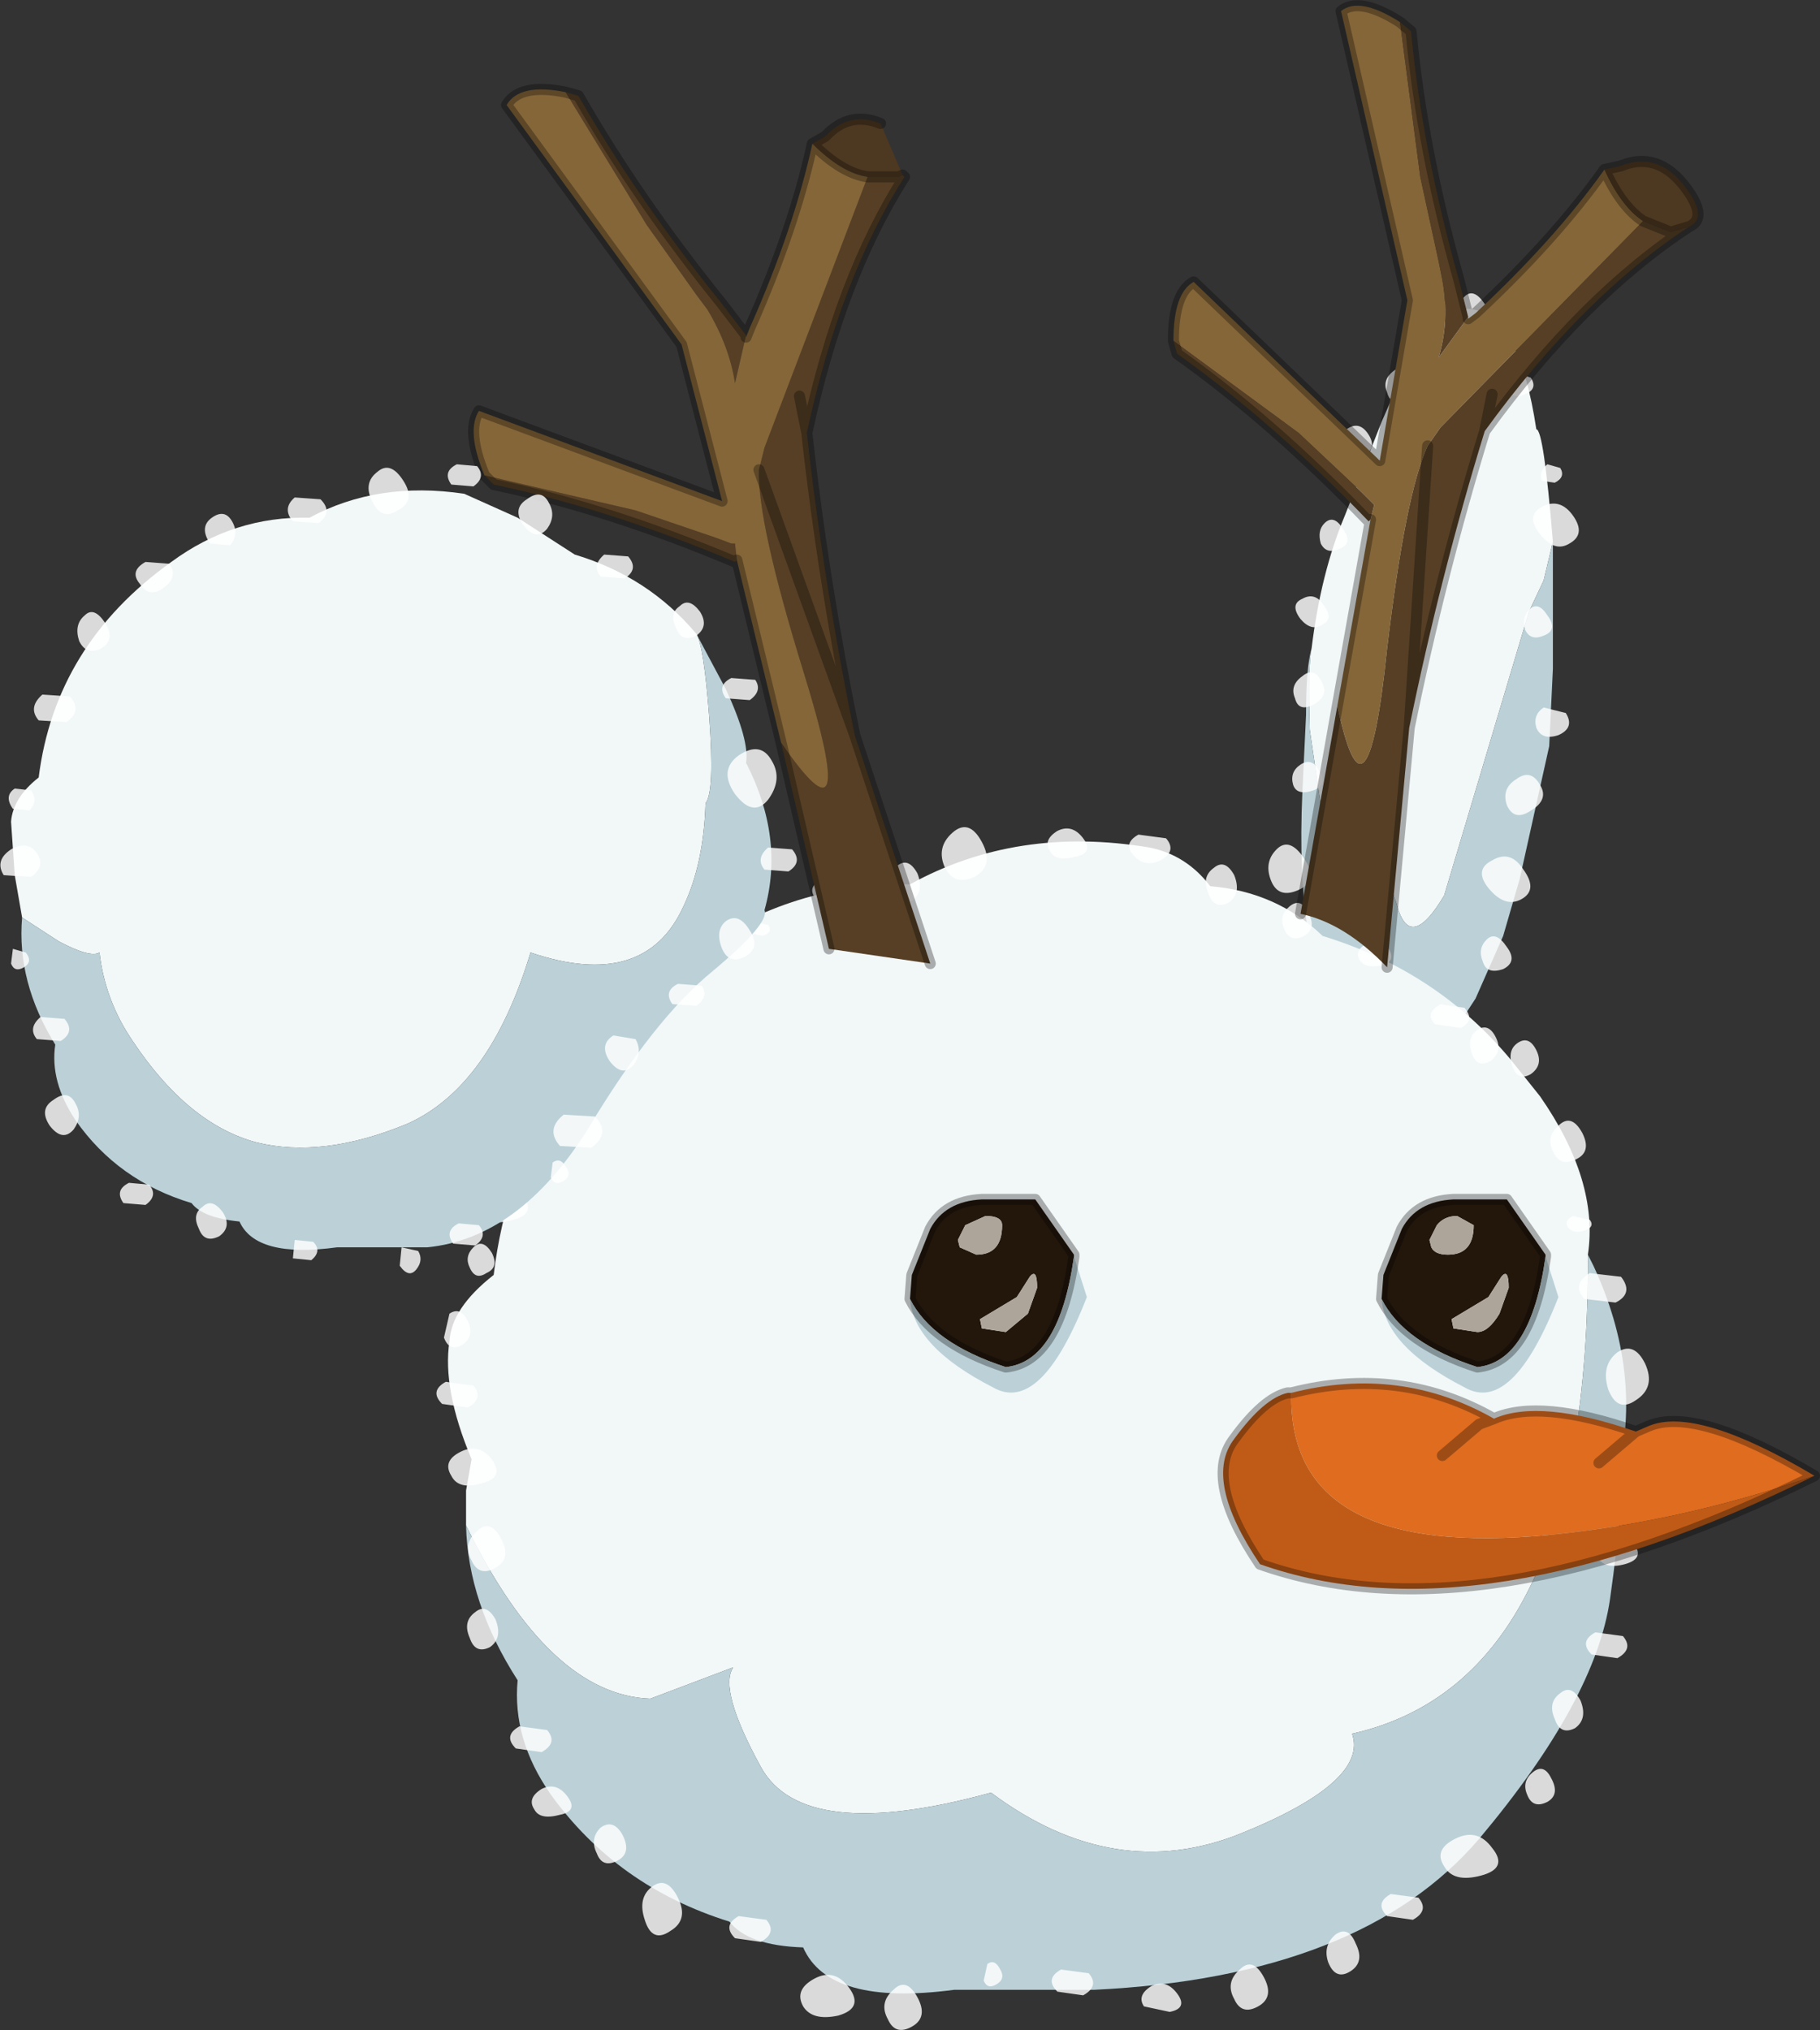 <?xml version="1.0" encoding="UTF-8" standalone="no"?>
<svg xmlns:xlink="http://www.w3.org/1999/xlink" height="55.1px" width="49.4px" xmlns="http://www.w3.org/2000/svg">
  <rect width="100%" height="100%" fill="#333333" stroke="none"/>
  <g transform="matrix(1.0, 0.0, 0.0, 1.0, 27.8, 53.95)">
    <use data-characterId="140" height="55.1" transform="matrix(1.0, 0.0, 0.0, 1.0, -27.8, -53.95)" width="49.4" xlink:href="#decoration202-shape0"/>
  </g>
  <defs>
    <g id="decoration202-shape0" transform="matrix(1.0, 0.0, 0.0, 1.0, 27.8, 53.95)">
      <path d="M14.35 -39.25 L14.1 -38.2 13.7 -37.35 11.4 -29.65 Q10.45 -28.05 10.1 -29.45 9.85 -30.05 9.85 -31.1 9.0 -28.5 8.45 -29.95 8.15 -30.7 8.05 -32.1 L7.75 -34.15 Q7.7 -35.95 7.8 -36.35 8.05 -38.4 8.7 -39.95 L9.7 -42.5 Q10.6 -44.6 10.95 -44.65 11.6 -45.7 12.2 -45.55 13.45 -45.3 13.9 -42.3 14.1 -42.3 14.35 -39.25" fill="#f2f7f8" fill-rule="evenodd" stroke="none"/>
      <path d="M7.8 -36.35 Q7.7 -35.95 7.75 -34.15 L8.05 -32.1 Q8.15 -30.7 8.45 -29.95 9.0 -28.5 9.85 -31.1 9.85 -30.05 10.1 -29.45 10.45 -28.05 11.4 -29.65 L13.7 -37.35 14.1 -38.2 14.35 -39.25 14.35 -35.8 14.25 -33.7 13.45 -30.1 13.0 -28.55 12.25 -26.85 11.4 -25.55 Q11.05 -25.05 9.35 -26.7 7.65 -28.35 7.7 -28.7 7.45 -30.2 7.55 -32.45 L7.65 -34.55 Q7.65 -35.85 7.8 -36.35" fill="#bbd1d7" fill-rule="evenodd" stroke="none"/>
      <path d="M11.05 -45.25 Q10.75 -45.55 11.1 -45.75 11.4 -45.9 11.65 -45.55 11.85 -45.2 11.6 -45.05 11.3 -44.9 11.05 -45.25 M11.85 -45.3 Q11.7 -45.65 11.95 -45.9 12.2 -46.15 12.5 -45.7 12.8 -45.3 12.4 -45.1 11.95 -44.95 11.85 -45.3 M13.75 -43.7 Q13.95 -43.4 13.6 -43.25 13.25 -43.1 13.15 -43.4 13.05 -43.65 13.3 -43.85 L13.75 -43.7 M14.4 -40.85 L14.05 -40.9 Q13.95 -41.15 14.2 -41.35 L14.55 -41.25 Q14.7 -41.0 14.4 -40.85 M14.8 -39.2 Q14.4 -38.95 14.0 -39.45 13.6 -39.95 14.05 -40.2 14.55 -40.45 14.9 -39.95 15.25 -39.45 14.8 -39.2 M14.2 -37.25 Q14.5 -36.85 14.1 -36.7 13.75 -36.55 13.6 -36.85 13.5 -37.2 13.7 -37.4 13.95 -37.65 14.2 -37.25 M10.4 -43.15 Q9.95 -42.9 9.85 -43.3 9.7 -43.65 10.05 -43.9 10.35 -44.15 10.55 -43.8 10.8 -43.4 10.4 -43.15 M8.55 -41.75 Q8.45 -42.1 8.75 -42.3 9.1 -42.55 9.35 -42.15 9.6 -41.75 9.15 -41.55 8.7 -41.4 8.55 -41.75 M7.55 -37.7 Q7.9 -37.9 8.15 -37.5 8.4 -37.15 8.1 -37.0 7.8 -36.8 7.5 -37.15 7.2 -37.55 7.55 -37.7 M8.05 -39.2 Q7.95 -39.55 8.15 -39.75 8.4 -40.0 8.65 -39.6 8.95 -39.2 8.55 -39.05 8.2 -38.9 8.05 -39.2 M7.35 -35.0 Q7.2 -35.35 7.55 -35.6 7.85 -35.85 8.05 -35.5 8.3 -35.1 7.9 -34.85 7.45 -34.6 7.35 -35.0 M7.3 -32.65 Q7.2 -33.0 7.5 -33.2 7.8 -33.4 8.0 -33.05 8.25 -32.65 7.85 -32.5 7.4 -32.35 7.3 -32.65 M8.45 -28.2 Q8.7 -27.85 8.4 -27.7 8.1 -27.5 7.8 -27.85 7.5 -28.25 7.85 -28.4 8.2 -28.6 8.45 -28.2 M6.7 -30.05 Q6.5 -30.55 6.85 -30.9 7.2 -31.25 7.6 -30.65 8.0 -30.05 7.45 -29.8 6.9 -29.55 6.7 -30.05 M9.05 -26.3 Q8.9 -26.65 9.25 -26.9 9.55 -27.15 9.75 -26.8 10.0 -26.4 9.6 -26.15 9.15 -25.9 9.05 -26.3 M14.7 -34.6 Q14.95 -34.2 14.5 -34.0 14.05 -33.85 13.9 -34.2 13.8 -34.55 14.1 -34.75 L14.7 -34.6 M13.1 -32.1 Q12.95 -32.55 13.35 -32.8 13.75 -33.1 14.0 -32.65 14.25 -32.25 13.75 -31.95 13.3 -31.65 13.1 -32.1 M13.5 -29.55 Q13.05 -29.3 12.6 -29.85 12.2 -30.35 12.7 -30.6 13.2 -30.9 13.55 -30.35 13.95 -29.8 13.5 -29.55 M12.55 -28.45 Q12.8 -28.7 13.1 -28.25 13.4 -27.85 13.0 -27.65 12.55 -27.5 12.45 -27.85 12.3 -28.2 12.55 -28.45 M11.35 -25.4 Q11.25 -25.75 11.55 -25.95 11.85 -26.15 12.05 -25.8 12.3 -25.4 11.9 -25.25 11.45 -25.1 11.35 -25.4" fill="#ffffff" fill-opacity="0.82" fill-rule="evenodd" stroke="none"/>
      <path d="M-15.15 -12.55 L-15.15 -13.5 -15.0 -14.35 Q-15.8 -16.25 -15.6 -17.55 -15.55 -18.45 -14.4 -19.35 -13.75 -24.8 -8.9 -28.15 -6.25 -30.0 -3.1 -29.95 -0.2 -31.55 3.4 -30.95 4.4 -30.75 5.05 -29.9 6.85 -29.75 8.1 -28.55 11.2 -27.6 13.2 -25.2 L14.0 -24.2 Q15.6 -21.9 15.3 -19.9 15.35 -8.35 8.9 -6.9 9.35 -5.6 5.9 -4.2 2.45 -2.8 -0.9 -5.3 -6.0 -3.9 -7.15 -6.0 -8.3 -8.1 -7.9 -8.7 L-10.15 -7.85 Q-12.9 -7.95 -15.15 -12.55" fill="#f2f7f8" fill-rule="evenodd" stroke="none"/>
      <path d="M-15.15 -12.55 Q-12.9 -7.95 -10.15 -7.85 L-7.9 -8.7 Q-8.3 -8.1 -7.15 -6.0 -6.0 -3.9 -0.9 -5.3 2.45 -2.8 5.9 -4.2 9.35 -5.6 8.9 -6.9 15.35 -8.35 15.3 -19.9 L15.45 -19.6 Q16.8 -16.7 16.1 -13.9 16.3 -13.35 15.9 -10.55 15.5 -7.8 12.35 -4.05 9.15 -0.3 1.9 0.05 L-1.9 0.05 Q-5.3 0.5 -6.0 -1.1 -7.5 -1.15 -8.0 -1.8 -11.05 -2.75 -12.85 -5.25 -13.9 -6.75 -13.75 -8.35 -15.1 -10.45 -15.15 -12.55" fill="#bbd1d7" fill-rule="evenodd" stroke="none"/>
      <path d="M1.6 -31.2 Q1.9 -30.8 1.4 -30.7 0.85 -30.55 0.7 -30.85 0.5 -31.15 0.9 -31.4 1.3 -31.6 1.6 -31.2 M3.85 -31.2 Q4.15 -30.85 3.7 -30.6 3.3 -30.4 3.0 -30.7 2.65 -31.05 3.1 -31.3 L3.85 -31.2 M7.6 -28.55 Q7.2 -28.35 7.05 -28.75 6.9 -29.1 7.2 -29.35 7.5 -29.6 7.7 -29.2 7.95 -28.75 7.6 -28.55 M9.3 -28.35 L9.9 -28.2 Q10.1 -27.85 9.7 -27.75 9.25 -27.65 9.1 -27.9 8.95 -28.15 9.3 -28.35 M5.55 -29.45 Q5.15 -29.25 5.0 -29.7 4.8 -30.15 5.15 -30.4 5.45 -30.65 5.7 -30.2 5.9 -29.7 5.55 -29.45 M12.15 -25.35 Q12.0 -25.8 12.3 -26.0 12.6 -26.2 12.8 -25.8 13.0 -25.4 12.65 -25.15 12.3 -24.95 12.15 -25.35 M11.15 -26.15 Q10.85 -26.45 11.3 -26.7 L11.95 -26.6 Q12.25 -26.25 11.85 -26.05 L11.15 -26.15 M13.9 -25.45 Q14.1 -25.05 13.75 -24.8 13.4 -24.6 13.25 -25.0 13.1 -25.45 13.4 -25.65 13.7 -25.85 13.9 -25.45 M16.2 -19.3 Q16.55 -18.85 16.05 -18.6 L15.2 -18.7 Q14.85 -19.1 15.35 -19.4 L16.2 -19.3 M15.2 -20.55 Q14.9 -20.45 14.75 -20.65 14.65 -20.85 14.9 -20.95 L15.35 -20.85 Q15.5 -20.65 15.2 -20.55 M14.5 -23.4 Q14.85 -23.75 15.15 -23.2 15.4 -22.7 15.0 -22.5 14.55 -22.25 14.35 -22.7 14.15 -23.1 14.5 -23.4 M15.85 -13.7 Q15.6 -14.15 16.0 -14.5 16.35 -14.85 16.65 -14.3 16.95 -13.75 16.5 -13.5 16.05 -13.25 15.85 -13.7 M15.85 -16.25 Q15.65 -16.9 16.1 -17.25 16.55 -17.55 16.85 -16.95 17.15 -16.3 16.6 -15.95 16.1 -15.6 15.85 -16.25 M1.75 -0.4 Q2.05 -0.05 1.6 0.2 L0.9 0.1 Q0.55 -0.25 1.0 -0.5 L1.75 -0.4 M6.5 -0.3 Q6.8 0.25 6.35 0.5 5.9 0.75 5.7 0.3 5.45 -0.15 5.85 -0.5 6.2 -0.85 6.5 -0.3 M8.25 -0.7 Q8.1 -1.15 8.45 -1.45 8.8 -1.7 9.0 -1.2 9.25 -0.7 8.85 -0.45 8.45 -0.2 8.25 -0.7 M9.95 -2.55 L10.7 -2.45 Q11.0 -2.1 10.55 -1.85 L9.85 -1.95 Q9.5 -2.3 9.95 -2.55 M16.3 -11.5 Q15.75 -11.35 15.55 -11.7 15.35 -12.05 15.8 -12.25 16.2 -12.5 16.55 -12.05 16.85 -11.65 16.3 -11.5 M16.1 -8.95 L15.4 -9.05 Q15.05 -9.4 15.5 -9.65 L16.25 -9.55 Q16.55 -9.2 16.1 -8.95 M14.4 -7.3 Q14.2 -7.75 14.55 -8.0 14.85 -8.25 15.1 -7.8 15.3 -7.3 14.95 -7.05 14.55 -6.85 14.4 -7.3 M14.2 -5.05 Q13.8 -4.85 13.65 -5.25 13.5 -5.6 13.8 -5.85 14.1 -6.1 14.3 -5.7 14.55 -5.25 14.2 -5.05 M11.7 -4.05 Q12.3 -4.35 12.7 -3.8 13.15 -3.25 12.4 -3.05 11.65 -2.85 11.4 -3.3 11.1 -3.75 11.7 -4.05 M3.25 0.5 Q3.05 0.2 3.45 -0.05 3.85 -0.25 4.15 0.15 4.45 0.55 3.95 0.65 L3.25 0.5 M-11.25 -25.4 Q-11.65 -25.2 -11.8 -25.65 -12.0 -26.1 -11.65 -26.35 -11.35 -26.6 -11.1 -26.15 -10.9 -25.65 -11.25 -25.4 M-10.15 -28.1 Q-9.85 -28.35 -9.65 -27.95 -9.4 -27.5 -9.75 -27.3 -10.15 -27.1 -10.3 -27.5 L-10.15 -28.1 M-1.15 -31.1 Q-0.8 -30.45 -1.35 -30.15 -1.9 -29.9 -2.15 -30.4 -2.4 -30.95 -1.95 -31.35 -1.5 -31.75 -1.15 -31.1 M-7.1 -28.55 L-7.55 -28.65 -7.4 -28.95 -6.95 -28.85 Q-6.8 -28.65 -7.1 -28.55 M-5.55 -30.05 L-4.9 -30.0 Q-4.65 -29.65 -5.05 -29.45 L-5.65 -29.55 Q-5.9 -29.85 -5.55 -30.05 M-3.6 -29.75 Q-3.8 -30.2 -3.45 -30.45 -3.15 -30.7 -2.9 -30.25 -2.7 -29.75 -3.05 -29.5 -3.45 -29.3 -3.6 -29.75 M-13.3 -23.45 Q-13.5 -23.7 -13.25 -23.85 L-12.75 -23.8 Q-12.6 -23.55 -12.85 -23.4 L-13.3 -23.45 M-14.6 -19.4 Q-14.9 -19.2 -15.05 -19.55 -15.2 -19.85 -14.95 -20.1 -14.7 -20.35 -14.45 -19.95 -14.25 -19.55 -14.6 -19.4 M-13.85 -20.85 Q-14.5 -20.65 -14.7 -21.05 -14.95 -21.45 -14.45 -21.7 -13.95 -21.95 -13.6 -21.5 -13.25 -21.0 -13.85 -20.85 M-15.75 -17.65 L-15.6 -18.3 Q-15.3 -18.5 -15.1 -18.1 -14.9 -17.7 -15.25 -17.45 -15.6 -17.25 -15.75 -17.65 M-15.3 -14.55 Q-14.8 -14.8 -14.45 -14.35 -14.1 -13.85 -14.7 -13.7 -15.35 -13.5 -15.55 -13.9 -15.8 -14.3 -15.3 -14.55 M-15.7 -16.45 L-14.95 -16.35 Q-14.65 -16.0 -15.1 -15.75 L-15.8 -15.85 Q-16.15 -16.2 -15.7 -16.45 M-15.0 -11.6 Q-15.25 -12.05 -14.85 -12.4 -14.5 -12.75 -14.2 -12.2 -13.9 -11.65 -14.35 -11.4 -14.8 -11.15 -15.0 -11.6 M-14.9 -10.2 Q-14.6 -10.45 -14.35 -10.0 -14.15 -9.5 -14.5 -9.25 -14.9 -9.05 -15.05 -9.5 -15.25 -9.95 -14.9 -10.2 M-13.1 -6.4 L-13.8 -6.5 Q-14.15 -6.85 -13.7 -7.1 L-12.95 -7.0 Q-12.65 -6.65 -13.1 -6.4 M-11.05 -3.45 Q-11.45 -3.25 -11.6 -3.65 -11.8 -4.05 -11.5 -4.35 -11.15 -4.6 -10.9 -4.15 -10.65 -3.65 -11.05 -3.45 M-12.6 -4.7 Q-13.15 -4.55 -13.3 -4.85 -13.5 -5.15 -13.1 -5.4 -12.7 -5.6 -12.4 -5.2 -12.1 -4.8 -12.6 -4.7 M-9.4 -2.45 Q-9.1 -1.85 -9.6 -1.55 -10.1 -1.2 -10.3 -1.85 -10.5 -2.45 -10.1 -2.75 -9.7 -3.05 -9.4 -2.45 M-7.15 -1.25 L-7.85 -1.35 Q-8.2 -1.7 -7.75 -1.95 L-7.0 -1.85 Q-6.7 -1.5 -7.15 -1.25 M-0.75 -0.1 Q-1.0 0.05 -1.1 -0.2 L-1.0 -0.65 Q-0.8 -0.8 -0.65 -0.5 -0.5 -0.25 -0.75 -0.1 M-6.0 0.5 Q-6.25 0.05 -5.7 -0.25 -5.15 -0.55 -4.75 0.0 -4.35 0.55 -5.05 0.75 -5.75 0.9 -6.0 0.5 M-3.7 0.85 Q-3.95 0.4 -3.55 0.05 -3.2 -0.3 -2.9 0.25 -2.6 0.8 -3.05 1.05 -3.5 1.3 -3.7 0.85" fill="#ffffff" fill-opacity="0.82" fill-rule="evenodd" stroke="none"/>
      <path d="M-5.75 -50.05 L-5.4 -50.25 Q-4.75 -50.95 -3.9 -50.6 L-3.3 -49.2 -3.4 -49.15 -4.25 -49.15 Q-4.95 -49.25 -5.75 -50.05" fill="#4d3821" fill-rule="evenodd" stroke="none"/>
      <path d="M-12.45 -51.45 L-12.1 -51.35 Q-10.5 -48.55 -8.2 -45.7 L-7.55 -44.85 -7.85 -43.55 Q-8.0 -44.55 -8.6 -45.55 L-8.9 -45.95 -10.25 -47.85 -12.45 -51.45 M-3.3 -49.2 L-3.25 -49.15 Q-5.0 -46.4 -5.9 -42.2 -5.45 -38.15 -4.6 -34.0 L-2.55 -27.8 -5.3 -28.2 -6.6 -33.8 Q-4.4 -30.6 -6.0 -35.75 -7.25 -39.8 -7.2 -41.2 L-7.05 -41.8 -4.25 -49.15 -3.4 -49.15 -3.3 -49.2 M-7.8 -38.75 L-7.85 -38.7 Q-11.3 -40.15 -14.4 -40.8 L-14.65 -41.05 -10.55 -40.1 -8.35 -39.35 -7.95 -39.2 -7.85 -39.2 -7.8 -38.75 M-7.2 -41.2 L-4.6 -34.0 -7.2 -41.2 M-6.1 -43.2 L-5.9 -42.2 -6.1 -43.2" fill="#563f25" fill-rule="evenodd" stroke="none"/>
      <path d="M-14.65 -41.05 Q-15.15 -42.25 -14.8 -42.8 L-8.2 -40.35 -9.3 -44.6 -14.05 -51.1 Q-13.7 -51.7 -12.45 -51.45 L-10.25 -47.85 -8.9 -45.95 -8.6 -45.55 Q-8.0 -44.55 -7.85 -43.55 L-7.55 -44.85 -7.55 -44.8 -7.45 -45.05 Q-6.25 -47.75 -5.75 -50.05 -4.95 -49.25 -4.25 -49.15 L-7.05 -41.8 -7.2 -41.2 Q-7.25 -39.8 -6.0 -35.75 -4.4 -30.6 -6.6 -33.8 L-7.8 -38.75 -7.85 -39.2 -7.95 -39.2 -8.35 -39.35 -10.55 -40.1 -14.65 -41.05" fill="#856638" fill-rule="evenodd" stroke="none"/>
      <path d="M-14.65 -41.05 Q-15.15 -42.25 -14.8 -42.8 L-8.2 -40.35 -9.3 -44.6 -14.05 -51.1 Q-13.7 -51.7 -12.45 -51.45 L-12.1 -51.35 Q-10.5 -48.55 -8.2 -45.7 L-7.55 -44.85 -7.55 -44.8 -7.45 -45.05 Q-6.25 -47.75 -5.75 -50.05 L-5.4 -50.25 Q-4.75 -50.95 -3.9 -50.6 M-3.25 -49.15 Q-5.0 -46.4 -5.9 -42.2 -5.45 -38.15 -4.6 -34.0 L-2.55 -27.8 M-5.3 -28.2 L-6.6 -33.8 -7.8 -38.75 M-7.85 -38.7 Q-11.3 -40.15 -14.4 -40.8 L-14.65 -41.05 M-4.25 -49.15 L-3.4 -49.15 -3.3 -49.2 M-4.25 -49.15 Q-4.95 -49.25 -5.75 -50.05 M-5.9 -42.2 L-6.1 -43.2 M-4.6 -34.0 L-7.2 -41.2" fill="none" stroke="#000000" stroke-linecap="round" stroke-linejoin="round" stroke-opacity="0.302" stroke-width="0.3"/>
      <path d="M10.2 -53.35 L10.75 -49.15 11.25 -46.85 11.35 -46.35 Q11.55 -45.25 11.25 -44.25 L12.05 -45.35 12.05 -45.3 12.25 -45.45 Q14.4 -47.45 15.75 -49.35 16.2 -48.35 16.8 -47.95 L11.3 -42.35 10.95 -41.85 Q10.35 -40.55 9.85 -36.35 9.3 -31.0 8.5 -34.8 L9.4 -39.85 9.5 -40.25 9.45 -40.3 9.15 -40.6 7.45 -42.2 4.05 -44.7 Q4.05 -46.0 4.6 -46.3 L9.65 -41.45 10.4 -45.8 8.6 -53.65 Q9.1 -54.05 10.2 -53.35" fill="#856638" fill-rule="evenodd" stroke="none"/>
      <path d="M10.2 -53.35 L10.5 -53.1 Q10.8 -49.9 11.8 -46.35 L12.05 -45.35 11.25 -44.25 Q11.55 -45.25 11.35 -46.35 L11.25 -46.85 10.75 -49.15 10.2 -53.35 M18.05 -47.8 Q15.15 -45.9 12.5 -42.25 11.3 -38.35 10.45 -34.2 L9.85 -27.7 Q8.7 -28.9 7.5 -29.15 L8.5 -34.8 Q9.3 -31.0 9.85 -36.35 10.35 -40.55 10.95 -41.85 L11.3 -42.35 16.8 -47.95 17.55 -47.65 18.05 -47.8 M9.4 -39.85 L9.35 -39.8 Q6.75 -42.5 4.15 -44.35 L4.05 -44.7 7.45 -42.2 9.15 -40.6 9.45 -40.3 9.5 -40.25 9.4 -39.85 M12.7 -43.25 L12.5 -42.25 12.7 -43.25 M10.95 -41.85 L10.45 -34.2 10.95 -41.85" fill="#563f25" fill-rule="evenodd" stroke="none"/>
      <path d="M15.75 -49.35 L16.2 -49.45 Q17.3 -49.9 18.1 -48.65 18.5 -48.0 18.05 -47.8 L17.55 -47.65 16.8 -47.95 Q16.2 -48.35 15.75 -49.35" fill="#4d3821" fill-rule="evenodd" stroke="none"/>
      <path d="M12.05 -45.35 L11.8 -46.35 Q10.8 -49.9 10.5 -53.1 L10.2 -53.35 Q9.1 -54.05 8.6 -53.65 L10.4 -45.8 9.65 -41.45 4.6 -46.3 Q4.05 -46.0 4.05 -44.7 L4.15 -44.35 Q6.75 -42.5 9.35 -39.8 M12.05 -45.35 L12.05 -45.3 12.25 -45.45 Q14.4 -47.45 15.75 -49.35 L16.2 -49.45 Q17.3 -49.9 18.1 -48.65 18.5 -48.0 18.05 -47.8 15.15 -45.9 12.5 -42.25 11.3 -38.35 10.45 -34.2 L9.85 -27.7 M7.5 -29.15 L8.5 -34.8 9.4 -39.85 M16.8 -47.95 L17.55 -47.65 18.05 -47.8 M16.8 -47.95 Q16.2 -48.35 15.75 -49.35 M12.5 -42.25 L12.7 -43.25 M10.45 -34.2 L10.95 -41.85" fill="none" stroke="#000000" stroke-linecap="round" stroke-linejoin="round" stroke-opacity="0.302" stroke-width="0.3"/>
      <path d="M-27.2 -29.05 L-27.4 -30.2 -27.5 -31.65 Q-27.45 -32.3 -26.75 -32.85 -26.3 -36.45 -23.15 -38.7 -21.45 -39.95 -19.4 -39.9 -17.55 -40.9 -15.2 -40.55 L-13.75 -39.9 -12.2 -38.9 Q-10.2 -38.3 -8.9 -36.75 -8.7 -36.45 -8.55 -34.5 -8.4 -32.45 -8.65 -32.15 -8.7 -30.5 -9.25 -29.35 -10.3 -27.05 -13.4 -28.1 -14.5 -24.45 -16.75 -23.45 -19.05 -22.5 -20.85 -22.95 -22.7 -23.45 -24.2 -25.7 -24.95 -26.8 -25.1 -28.1 -25.35 -27.95 -26.2 -28.4 L-27.2 -29.05" fill="#f2f7f8" fill-rule="evenodd" stroke="none"/>
      <path d="M-8.9 -36.75 L-8.1 -35.25 Q-7.45 -33.85 -7.55 -33.25 -6.5 -31.2 -7.05 -29.25 -6.9 -28.9 -8.45 -27.6 -10.05 -26.3 -11.85 -23.3 -13.7 -20.35 -16.2 -20.1 L-18.65 -20.1 Q-20.85 -19.8 -21.3 -20.8 -22.3 -20.9 -22.6 -21.3 -24.6 -21.9 -25.75 -23.55 -26.45 -24.6 -26.3 -25.6 -27.35 -27.3 -27.2 -29.05 L-26.2 -28.4 Q-25.35 -27.95 -25.1 -28.1 -24.95 -26.8 -24.2 -25.7 -22.7 -23.45 -20.85 -22.95 -19.05 -22.5 -16.75 -23.45 -14.5 -24.45 -13.4 -28.1 -10.3 -27.05 -9.25 -29.35 -8.7 -30.5 -8.65 -32.15 -8.4 -32.45 -8.55 -34.5 -8.7 -36.45 -8.9 -36.75" fill="#bbd1d7" fill-rule="evenodd" stroke="none"/>
      <path d="M-8.8 -37.35 Q-8.55 -36.95 -8.9 -36.7 -9.3 -36.5 -9.45 -36.9 -9.65 -37.3 -9.35 -37.5 -9.1 -37.75 -8.8 -37.35 M-15.4 -41.35 L-14.85 -41.3 Q-14.6 -41.0 -14.95 -40.75 L-15.55 -40.8 Q-15.8 -41.15 -15.4 -41.35 M-16.85 -40.9 Q-16.5 -40.35 -17.0 -40.1 -17.45 -39.8 -17.7 -40.35 -17.95 -40.85 -17.55 -41.15 -17.2 -41.45 -16.85 -40.9 M-19.1 -40.4 Q-18.75 -40.05 -19.15 -39.75 L-19.85 -39.8 Q-20.15 -40.15 -19.8 -40.45 L-19.1 -40.4 M-12.9 -40.3 Q-12.7 -39.95 -12.95 -39.6 -13.25 -39.25 -13.6 -39.7 -13.9 -40.15 -13.5 -40.4 -13.1 -40.7 -12.9 -40.3 M-11.5 -38.3 Q-11.75 -38.6 -11.4 -38.9 L-10.75 -38.85 Q-10.45 -38.5 -10.85 -38.25 L-11.5 -38.3 M-10.6 -25.05 Q-10.9 -24.7 -11.25 -25.15 -11.55 -25.6 -11.15 -25.85 L-10.55 -25.75 Q-10.35 -25.4 -10.6 -25.05 M-7.45 -34.95 L-8.1 -35.0 Q-8.35 -35.35 -7.95 -35.55 L-7.3 -35.5 Q-7.1 -35.2 -7.45 -34.95 M-7.75 -33.45 Q-7.15 -33.85 -6.85 -33.3 -6.55 -32.8 -6.95 -32.25 -7.35 -31.75 -7.85 -32.4 -8.3 -33.05 -7.75 -33.45 M-7.05 -30.35 Q-7.3 -30.65 -6.95 -30.95 L-6.3 -30.9 Q-6.0 -30.55 -6.4 -30.3 L-7.05 -30.35 M-7.55 -28.0 Q-8.0 -27.75 -8.2 -28.2 -8.4 -28.7 -8.1 -28.95 -7.75 -29.2 -7.45 -28.7 -7.15 -28.25 -7.55 -28.0 M-9.55 -26.7 Q-9.8 -27.05 -9.4 -27.25 L-8.75 -27.2 Q-8.55 -26.9 -8.9 -26.65 L-9.55 -26.7 M-23.35 -38.0 Q-23.75 -37.7 -24.0 -38.1 -24.3 -38.45 -23.85 -38.7 L-23.2 -38.65 Q-22.95 -38.3 -23.35 -38.0 M-22.1 -39.2 Q-22.4 -39.65 -22.05 -39.9 -21.7 -40.15 -21.5 -39.8 -21.3 -39.45 -21.55 -39.15 L-22.1 -39.2 M-25.05 -36.35 Q-25.45 -36.15 -25.65 -36.55 -25.8 -37.0 -25.5 -37.25 -25.25 -37.5 -24.95 -37.05 -24.65 -36.6 -25.05 -36.35 M-27.45 -32.0 Q-27.7 -32.35 -27.4 -32.55 L-26.95 -32.5 Q-26.75 -32.2 -27.0 -31.95 L-27.45 -32.0 M-26.0 -34.35 L-26.75 -34.4 Q-27.05 -34.75 -26.65 -35.1 L-25.9 -35.05 Q-25.55 -34.65 -26.0 -34.35 M-26.95 -30.15 L-27.7 -30.2 Q-27.95 -30.6 -27.5 -30.9 -27.05 -31.15 -26.8 -30.8 -26.55 -30.45 -26.95 -30.15 M-27.1 -28.1 Q-26.9 -27.85 -27.15 -27.7 -27.4 -27.55 -27.5 -27.8 L-27.45 -28.2 -27.1 -28.1 M-26.8 -25.75 Q-27.05 -26.05 -26.7 -26.35 L-26.05 -26.3 Q-25.75 -25.95 -26.15 -25.7 L-26.8 -25.75 M-22.4 -20.6 Q-22.6 -21.0 -22.3 -21.2 -22.05 -21.45 -21.75 -21.05 -21.5 -20.65 -21.85 -20.4 -22.25 -20.2 -22.4 -20.6 M-24.45 -21.3 Q-24.7 -21.65 -24.3 -21.85 L-23.75 -21.8 Q-23.5 -21.5 -23.85 -21.25 L-24.45 -21.3 M-26.45 -23.4 Q-26.75 -23.85 -26.35 -24.1 -25.95 -24.4 -25.75 -24.0 -25.55 -23.65 -25.8 -23.3 -26.1 -22.95 -26.45 -23.4 M-12.5 -21.9 Q-12.75 -21.75 -12.85 -22.0 L-12.8 -22.4 Q-12.6 -22.55 -12.45 -22.3 -12.25 -22.05 -12.5 -21.9 M-11.75 -22.8 L-12.6 -22.85 Q-13.0 -23.3 -12.5 -23.7 L-11.65 -23.65 Q-11.2 -23.2 -11.75 -22.8 M-14.9 -20.15 L-15.5 -20.2 Q-15.75 -20.55 -15.35 -20.75 L-14.8 -20.7 Q-14.55 -20.4 -14.9 -20.15 M-19.35 -19.75 L-19.85 -19.8 -19.8 -20.3 -19.3 -20.25 Q-19.05 -20.0 -19.35 -19.75 M-16.5 -19.5 Q-16.7 -19.25 -16.95 -19.6 L-16.9 -20.1 -16.45 -20.0 Q-16.3 -19.75 -16.5 -19.5" fill="#ffffff" fill-opacity="0.82" fill-rule="evenodd" stroke="none"/>
      <path d="M16.6 -15.1 L15.6 -14.25 16.6 -15.1 16.95 -15.25 Q18.25 -15.8 21.45 -13.9 17.85 -12.65 14.3 -12.3 7.15 -11.6 7.25 -16.15 10.2 -16.9 12.75 -15.45 14.0 -16.0 16.6 -15.1 M11.35 -14.45 L12.35 -15.3 12.75 -15.45 12.35 -15.3 11.35 -14.45" fill="#df6c1f" fill-rule="evenodd" stroke="none"/>
      <path d="M21.45 -13.9 Q12.35 -9.4 6.4 -11.5 4.85 -13.8 5.7 -14.9 6.5 -16.0 7.15 -16.15 L7.25 -16.15 Q7.15 -11.6 14.3 -12.3 17.85 -12.65 21.45 -13.9" fill="#c05b17" fill-rule="evenodd" stroke="none"/>
      <path d="M15.6 -14.25 L16.6 -15.1 Q14.0 -16.0 12.75 -15.45 L12.35 -15.3 11.35 -14.45 M16.6 -15.1 L16.95 -15.25 Q18.25 -15.8 21.45 -13.9 12.35 -9.4 6.4 -11.5 4.85 -13.8 5.7 -14.9 6.5 -16.0 7.15 -16.15 L7.25 -16.15 Q10.2 -16.9 12.75 -15.45" fill="none" stroke="#000000" stroke-linecap="round" stroke-linejoin="round" stroke-opacity="0.298" stroke-width="0.3"/>
      <path d="M11.5 -19.9 Q12.2 -19.9 12.2 -20.7 L11.75 -20.95 Q11.4 -20.95 11.2 -20.7 L11.0 -20.3 11.05 -20.1 Q11.15 -19.9 11.5 -19.9 M9.7 -18.7 L9.75 -19.35 10.25 -20.6 Q10.65 -21.35 11.65 -21.4 L13.1 -21.4 14.15 -19.9 14.15 -19.85 Q13.75 -17.0 12.3 -16.85 10.3 -17.5 9.7 -18.7 M13.15 -19.0 Q13.15 -19.55 12.95 -19.3 L12.6 -18.75 11.6 -18.15 11.65 -17.9 12.3 -17.8 Q12.6 -17.8 12.9 -18.3 L13.15 -19.0" fill="#23170b" fill-rule="evenodd" stroke="none"/>
      <path d="M11.5 -19.9 Q11.15 -19.9 11.05 -20.1 L11.0 -20.3 11.2 -20.7 Q11.4 -20.95 11.75 -20.95 L12.2 -20.7 Q12.2 -19.9 11.5 -19.9 M13.15 -19.0 L12.9 -18.3 Q12.6 -17.8 12.3 -17.8 L11.65 -17.9 11.6 -18.15 12.6 -18.75 12.95 -19.3 Q13.15 -19.55 13.15 -19.0" fill="#ada49a" fill-rule="evenodd" stroke="none"/>
      <path d="M9.7 -18.7 Q10.3 -17.5 12.3 -16.85 13.75 -17.0 14.15 -19.85 L14.5 -18.75 Q13.25 -15.55 11.95 -16.3 9.8 -17.4 9.7 -18.7" fill="#bbd1d7" fill-rule="evenodd" stroke="none"/>
      <path d="M14.15 -19.85 L14.15 -19.9 13.1 -21.4 11.65 -21.4 Q10.65 -21.35 10.25 -20.6 L9.75 -19.35 9.7 -18.7 Q10.3 -17.5 12.3 -16.85 13.75 -17.0 14.15 -19.85 Z" fill="none" stroke="#000000" stroke-linecap="round" stroke-linejoin="round" stroke-opacity="0.302" stroke-width="0.3"/>
      <path d="M-3.1 -18.7 L-3.05 -19.35 -2.55 -20.6 Q-2.15 -21.35 -1.15 -21.4 L0.3 -21.4 1.35 -19.9 1.35 -19.85 Q0.95 -17.0 -0.5 -16.85 -2.5 -17.5 -3.1 -18.7 M-1.05 -20.95 L-1.6 -20.7 -1.8 -20.3 -1.75 -20.1 -1.3 -19.9 Q-0.6 -19.9 -0.6 -20.7 -0.6 -20.95 -1.05 -20.95 M0.1 -18.3 L0.35 -19.0 Q0.35 -19.55 0.15 -19.3 L-0.2 -18.75 -1.2 -18.15 -1.15 -17.9 -0.5 -17.8 0.1 -18.3" fill="#23170b" fill-rule="evenodd" stroke="none"/>
      <path d="M0.1 -18.3 L-0.5 -17.8 -1.15 -17.9 -1.2 -18.15 -0.2 -18.75 0.15 -19.3 Q0.35 -19.55 0.35 -19.0 L0.1 -18.3 M-1.05 -20.95 Q-0.6 -20.95 -0.6 -20.7 -0.6 -19.9 -1.3 -19.9 L-1.75 -20.1 -1.8 -20.3 -1.6 -20.7 -1.05 -20.95" fill="#ada49a" fill-rule="evenodd" stroke="none"/>
      <path d="M-3.1 -18.7 Q-2.5 -17.5 -0.5 -16.85 0.95 -17.0 1.35 -19.85 L1.7 -18.75 Q0.45 -15.55 -0.85 -16.3 -3.0 -17.4 -3.1 -18.7" fill="#bbd1d7" fill-rule="evenodd" stroke="none"/>
      <path d="M1.35 -19.85 L1.35 -19.9 0.3 -21.4 -1.15 -21.4 Q-2.15 -21.35 -2.55 -20.6 L-3.05 -19.35 -3.1 -18.7 Q-2.5 -17.5 -0.5 -16.85 0.95 -17.0 1.35 -19.85 Z" fill="none" stroke="#000000" stroke-linecap="round" stroke-linejoin="round" stroke-opacity="0.302" stroke-width="0.3"/>
    </g>
  </defs>
</svg>
